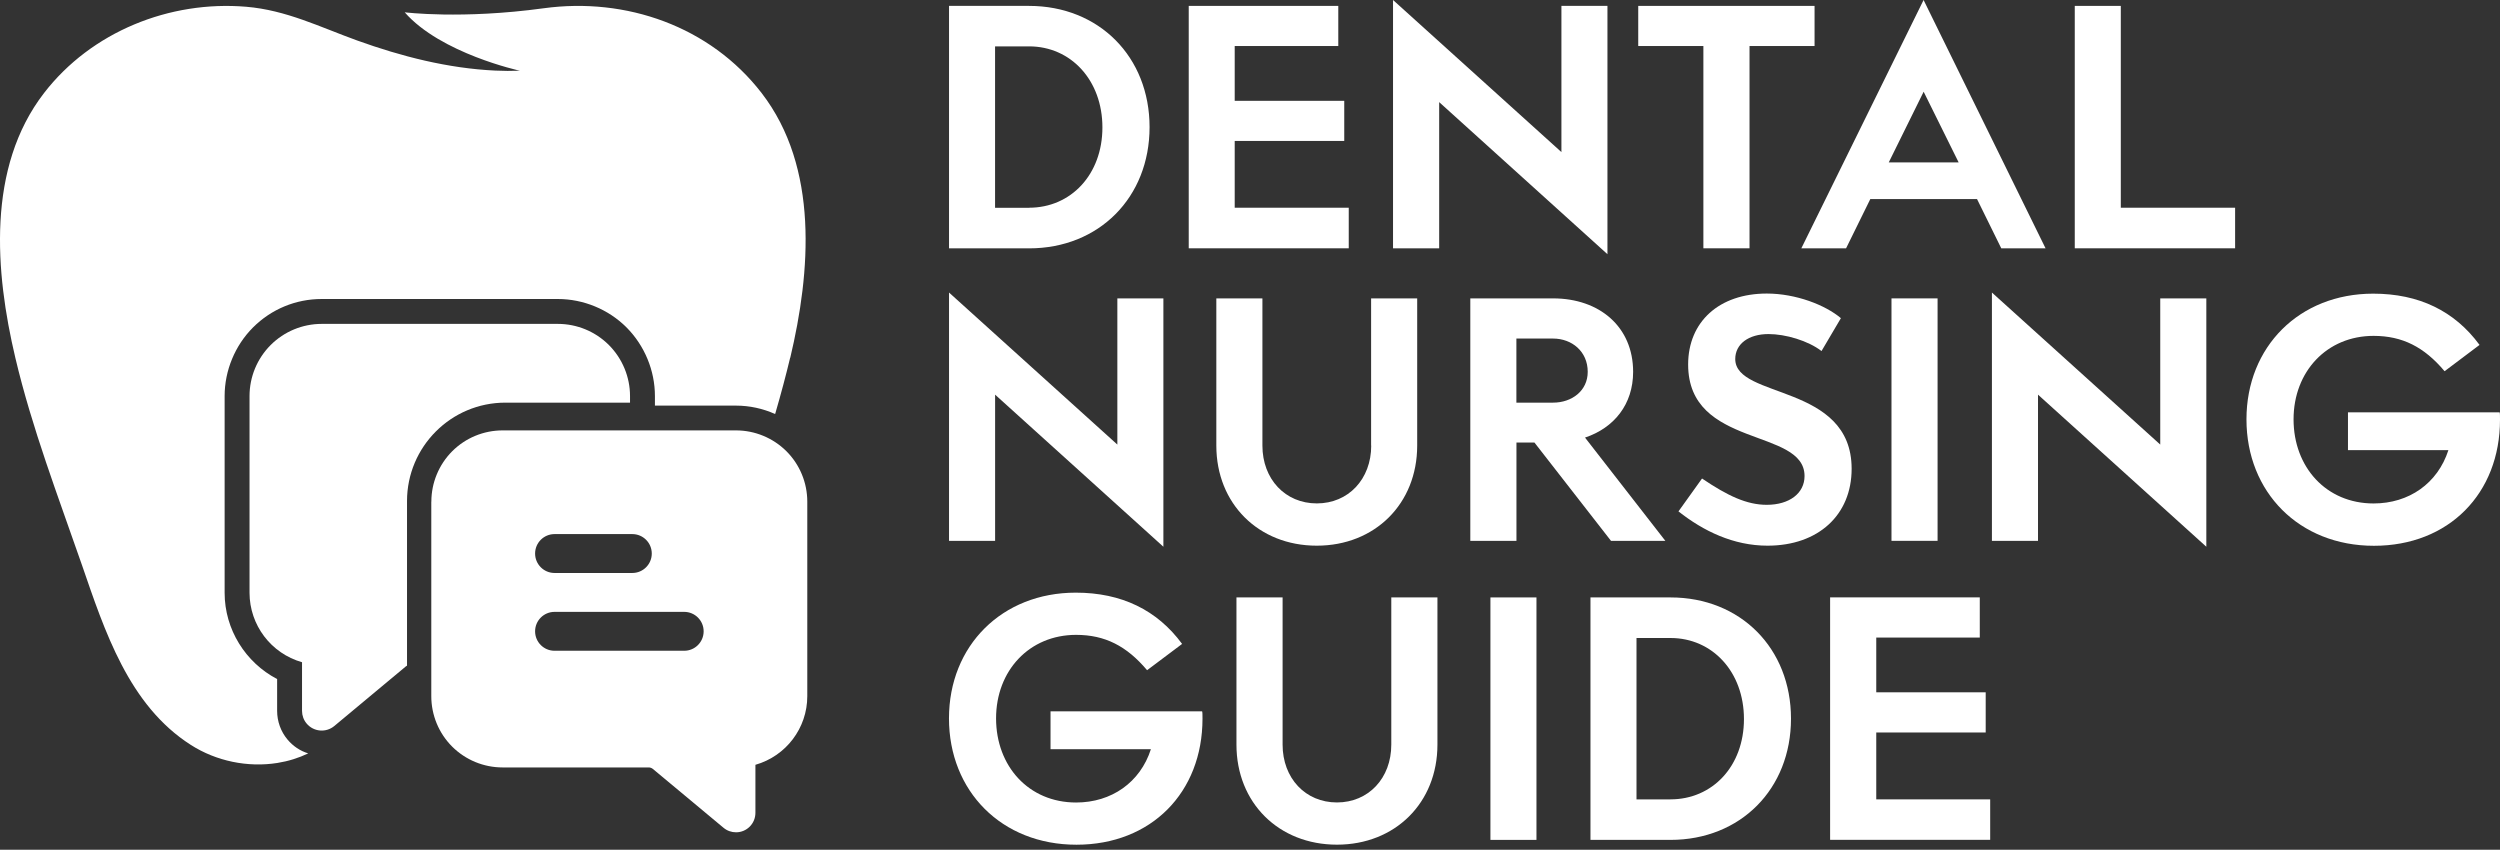 <svg width="203" height="69" viewBox="0 0 203 69" fill="none" xmlns="http://www.w3.org/2000/svg">
<rect x="0" y="0" width="203" height="69" fill="#333333" stroke="none"/>
<path d="M97.616 57.762H85.303V60.833H93.454C92.587 63.535 90.25 65.164 87.38 65.164C83.528 65.164 80.881 62.212 80.881 58.332C80.881 54.453 83.583 51.551 87.38 51.551C89.716 51.551 91.482 52.45 93.144 54.421L95.987 52.286C93.96 49.534 91.067 48.123 87.352 48.123C81.365 48.123 77.057 52.427 77.057 58.332C77.057 64.238 81.328 68.591 87.407 68.591C93.486 68.591 97.643 64.347 97.643 58.355C97.643 58.081 97.643 57.821 97.611 57.762H97.616Z" fill="white"/>
<path d="M112.973 48.511V60.463C112.973 63.193 111.12 65.159 108.56 65.159C106 65.159 104.147 63.193 104.147 60.463V48.511H100.4V60.463C100.4 65.191 103.836 68.587 108.56 68.587C113.283 68.587 116.72 65.191 116.72 60.463V48.511H112.973Z" fill="white"/>
<path d="M121.023 48.511V68.199H124.761V48.511H121.023Z" fill="white"/>
<path d="M135.645 48.511H129.146V68.199H135.645C141.326 68.199 145.429 64.069 145.429 58.355C145.429 52.641 141.326 48.511 135.645 48.511ZM135.645 64.913H132.884V51.806H135.645C139.049 51.806 141.609 54.558 141.609 58.387C141.609 62.216 139.049 64.908 135.645 64.908V64.913Z" fill="white"/>
<path d="M152.352 64.909V59.478H161.238V56.215H152.352V51.77H160.758V48.507H148.605V68.194H161.603V64.909H152.352Z" fill="white"/>
<path d="M83.56 0.479H77.061V20.167H83.56C89.242 20.167 93.345 16.027 93.345 10.323C93.345 4.618 89.242 0.479 83.56 0.479ZM83.56 16.872H80.799V3.765H83.56C86.965 3.765 89.516 6.526 89.516 10.346C89.516 14.165 86.965 16.867 83.56 16.867V16.872Z" fill="white"/>
<path d="M100.258 11.445H109.153V8.187H100.258V3.737H108.669V0.479H96.525V20.162H109.518V16.867H100.258V11.445Z" fill="white"/>
<path d="M126.787 12.349L113.114 0V20.162H116.861V8.292L130.525 20.641V0.479H126.787V12.349Z" fill="white"/>
<path d="M147.342 0.479H133.025V3.737H138.315V20.162H142.061V3.737H147.342V0.479Z" fill="white"/>
<path d="M146.274 20.162H149.902L151.869 16.165H160.535L162.502 20.162H166.098L156.195 0L146.269 20.162H146.274ZM153.366 13.189L156.2 7.448L159.043 13.189H153.361H153.366Z" fill="white"/>
<path d="M172.209 16.867V0.479H168.471V20.162H181.491V16.867H172.209Z" fill="white"/>
<path d="M90.729 36.099L77.061 23.754V43.916H80.803V32.046L94.467 44.395V24.229H90.729V36.099Z" fill="white"/>
<path d="M111.343 36.181C111.343 38.91 109.486 40.877 106.925 40.877C104.365 40.877 102.508 38.91 102.508 36.181V24.229H98.766V36.181C98.766 40.904 102.197 44.309 106.921 44.309C111.644 44.309 115.076 40.904 115.076 36.181V24.229H111.334V36.181H111.343Z" fill="white"/>
<path d="M128.699 35.533C131.058 34.748 132.61 32.84 132.61 30.193C132.61 26.538 129.881 24.229 126.111 24.229H119.389V43.916H123.136V35.934H124.596L130.812 43.916H135.225L128.704 35.533H128.699ZM126.111 32.699H123.131V27.491H126.111C127.631 27.491 128.923 28.532 128.923 30.193C128.923 31.736 127.631 32.694 126.111 32.694V32.699Z" fill="white"/>
<path d="M140.902 29.153C140.902 27.943 141.97 27.126 143.603 27.126C144.982 27.126 146.812 27.66 147.907 28.505L149.481 25.835C148.217 24.767 145.826 23.836 143.462 23.836C139.61 23.836 137.077 26.113 137.077 29.6C137.077 36.432 146.529 34.72 146.529 38.654C146.529 40.06 145.292 40.991 143.462 40.991C141.833 40.991 140.286 40.261 138.205 38.855L136.292 41.525C138.319 43.127 140.765 44.309 143.521 44.309C147.656 44.309 150.353 41.808 150.353 38.065C150.353 31.119 140.902 32.411 140.902 29.153Z" fill="white"/>
<path d="M157.331 24.229H153.589V43.916H157.331V24.229Z" fill="white"/>
<path d="M175.412 36.099L161.744 23.754V43.916H165.486V32.046L179.154 44.395V24.229H175.412V36.099Z" fill="white"/>
<path d="M202.972 33.484H190.655V36.55H198.81C197.939 39.252 195.607 40.881 192.736 40.881C188.884 40.881 186.237 37.929 186.237 34.05C186.237 30.17 188.939 27.273 192.736 27.273C195.068 27.273 196.843 28.172 198.5 30.143L201.339 28.007C199.312 25.251 196.419 23.845 192.704 23.845C186.712 23.845 182.413 28.149 182.413 34.054C182.413 39.959 186.689 44.318 192.763 44.318C198.838 44.318 203 40.074 203 34.081C203 33.798 203 33.547 202.972 33.493V33.484Z" fill="white"/>
<path d="M64.16 29.048C63.84 30.394 63.425 31.955 62.941 33.62C61.947 33.173 60.86 32.936 59.765 32.936H53.18V32.16C53.18 30.088 52.34 28.057 50.87 26.583C49.406 25.118 47.37 24.279 45.298 24.279H26.122C24.018 24.279 22.037 25.1 20.545 26.588C19.08 28.057 18.24 30.088 18.24 32.16V48.142C18.24 51.108 19.938 53.801 22.503 55.138V57.721C22.503 58.574 22.799 59.401 23.347 60.053C23.794 60.587 24.374 60.975 25.026 61.176C24.264 61.541 23.438 61.806 22.526 61.952C20.116 62.335 17.56 61.806 15.502 60.491C10.45 57.269 8.497 51.222 6.644 45.851C4.718 40.297 2.601 34.784 1.245 29.052C-0.402 22.088 -1.096 13.604 3.577 7.553C7.415 2.578 13.773 0.027 19.988 0.548C23.247 0.821 25.976 2.195 28.997 3.286C32.589 4.582 36.39 5.554 40.219 5.732C40.881 5.764 41.542 5.768 42.209 5.741C42.209 5.741 35.792 4.349 32.862 0.999C32.862 0.999 37.472 1.584 44.148 0.671C50.82 -0.242 57.657 2.131 61.842 7.553C66.51 13.604 65.821 22.088 64.169 29.052L64.16 29.048Z" fill="white"/>
<path fill-rule="evenodd" clip-rule="evenodd" d="M33.05 54.052C33.013 54.07 32.977 54.093 32.949 54.116L27.149 58.949C26.473 59.515 25.465 59.428 24.899 58.752C24.657 58.465 24.525 58.1 24.525 57.726V53.773C22.006 53.057 20.267 50.757 20.262 48.137V32.16C20.262 30.608 20.878 29.116 21.978 28.016C23.078 26.916 24.57 26.3 26.122 26.3H45.298C46.85 26.3 48.342 26.916 49.442 28.016C50.538 29.116 51.158 30.608 51.158 32.16V32.694H41.041C36.627 32.694 33.054 36.272 33.05 40.685V54.056V54.052Z" fill="white"/>
<path fill-rule="evenodd" clip-rule="evenodd" d="M35.026 40.735C35.026 39.202 35.637 37.727 36.719 36.641C37.805 35.555 39.279 34.948 40.812 34.948H59.765C61.298 34.948 62.773 35.56 63.859 36.641C64.945 37.727 65.552 39.202 65.552 40.735V56.53C65.552 59.117 63.831 61.39 61.34 62.102V66.004C61.34 66.876 60.637 67.583 59.765 67.583C59.395 67.583 59.035 67.455 58.747 67.213L53.016 62.44C52.92 62.362 52.801 62.316 52.678 62.316H40.808C39.274 62.316 37.8 61.705 36.714 60.623C35.628 59.537 35.021 58.063 35.021 56.53V40.735H35.026ZM45.029 46.526H51.345C52.217 46.526 52.924 45.819 52.924 44.947C52.924 44.076 52.217 43.368 51.345 43.368H45.029C44.157 43.368 43.45 44.076 43.45 44.947C43.45 45.819 44.157 46.526 45.029 46.526ZM45.029 52.842H55.557C56.429 52.842 57.136 52.135 57.136 51.263C57.136 50.392 56.429 49.684 55.557 49.684H45.029C44.157 49.684 43.45 50.392 43.45 51.263C43.45 52.135 44.157 52.842 45.029 52.842Z" fill="white"/>
</svg>
